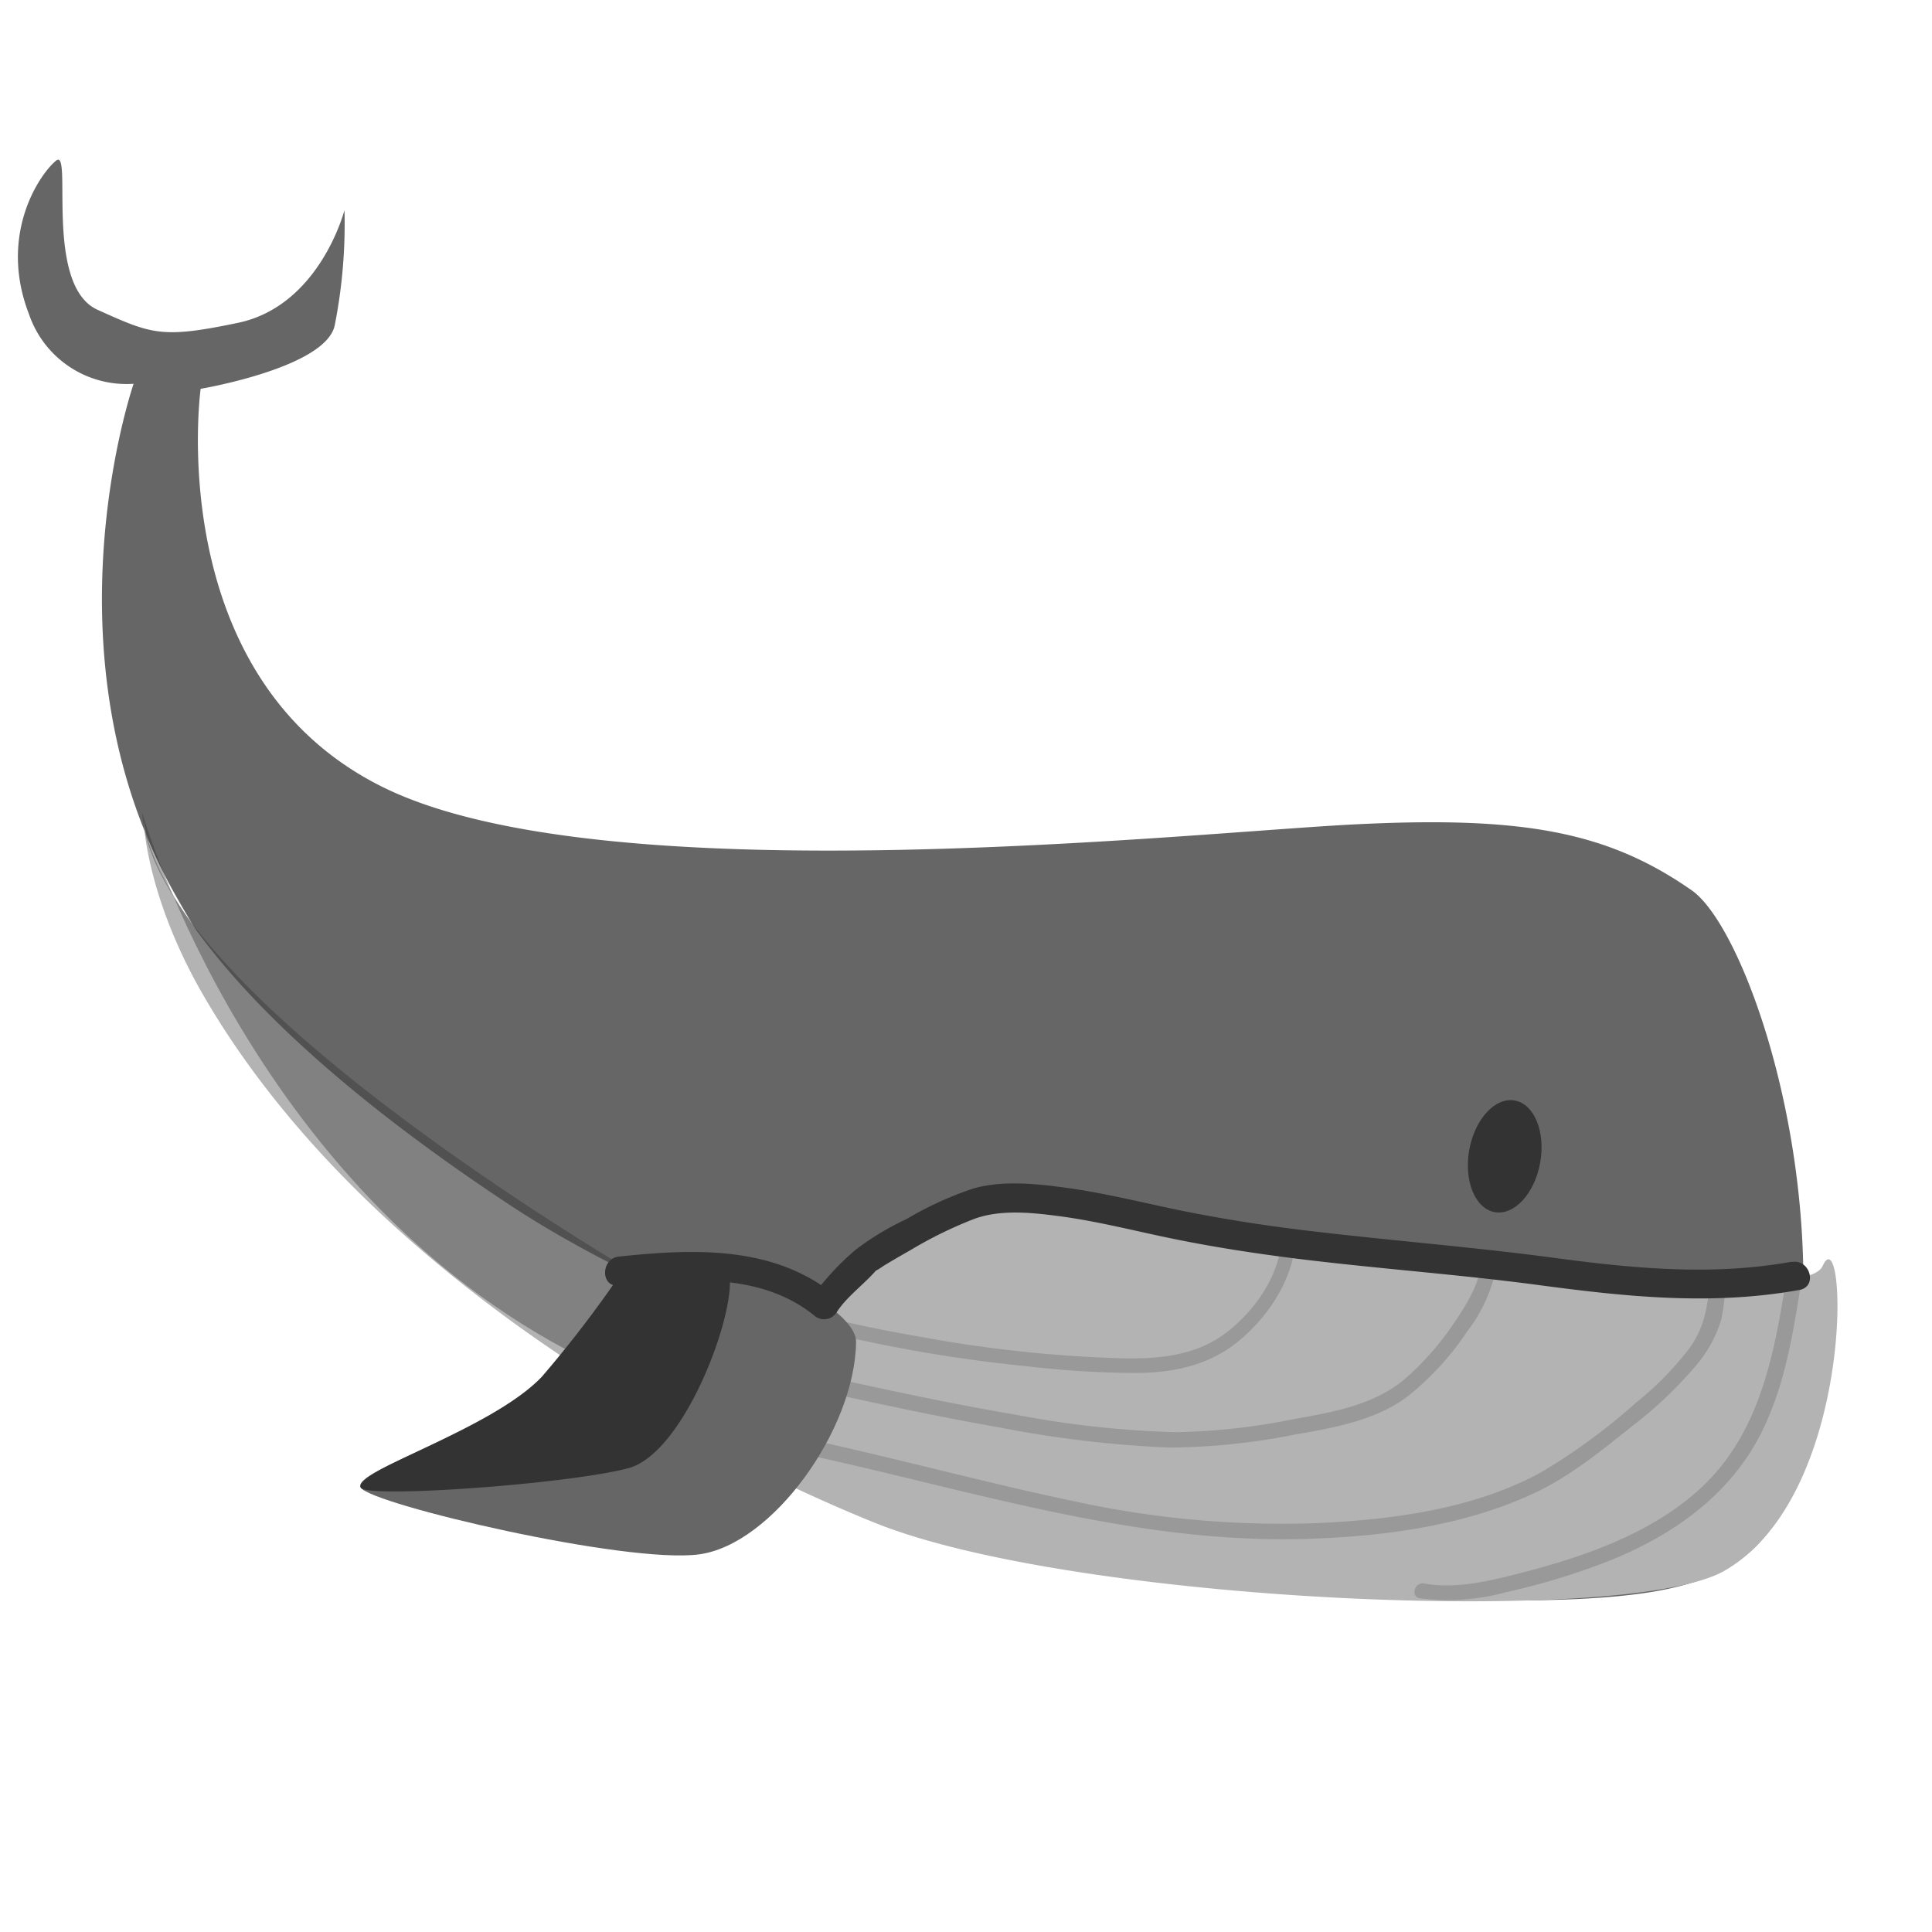 <svg id="Layer_1" data-name="Layer 1" xmlns="http://www.w3.org/2000/svg" viewBox="0 0 200 200"><defs><style>.cls-1{fill:#666;}.cls-2{fill:#b3b3b3;}.cls-3,.cls-4{fill:#333;}.cls-3{opacity:0.39;}.cls-5{fill:#999;}</style></defs><path class="cls-1" d="M20.77,40.25s-4.1,29.89,18.88,41.24,83.24,4.72,100.57,3.85,26.15.71,34.91,6.83c4.78,3.35,11.78,21.88,11.55,41.52-.22,18.18.53,28.43-15.66,31.1s-58.82-.78-85.63-9.95S31.82,117.09,18,92.37s-4.17-52.64-4.17-52.64A10.67,10.67,0,0,1,3,32.52C-.15,24.38,4,18.14,5.79,16.64S4.48,29.54,10.1,32.07s6.61,3,14.49,1.36c8.53-1.76,11.07-11.68,11.07-11.68a54,54,0,0,1-1,11.88C33.83,38.05,20.77,40.25,20.77,40.25Z"/><path class="cls-2" d="M82.74,137.85A28,28,0,0,1,112.36,125c10.71,1.91,73.79,11.69,76.31,6.07s3.6,23.7-10.2,31.56c-10.14,5.77-67.47,3.27-87.93-5s-53.77-27-69.76-55.07C15,92.34,14.85,84.73,14.85,84.73S15.16,100,53.17,125C65,132.72,81,139.06,82.74,137.85Z"/><path class="cls-3" d="M14.71,84.1S26.33,124.66,62,141.41l6.16-8.17S15.78,103.37,14.71,84.1Z"/><ellipse class="cls-4" cx="155.77" cy="119.7" rx="5.87" ry="3.73" transform="translate(10.49 251.94) rotate(-79.85)"/><path class="cls-5" d="M132.62,128.62c-.29,3.52-2.62,6.82-5.25,9-3.13,2.62-7,3.06-11,3a136.34,136.34,0,0,1-20.94-2.21c-3.77-.65-7.53-1.4-11.23-2.38a.75.75,0,0,0-.4,1.45,152.71,152.71,0,0,0,22.47,3.95,99.07,99.07,0,0,0,11.16.7c3.87,0,7.6-.72,10.68-3.21s5.65-6.29,6-10.34c.08-1-1.42-1-1.5,0Z"/><path class="cls-5" d="M153.33,130.85c-.25,2.21-1.6,4.33-2.82,6.12a29.43,29.43,0,0,1-5,5.71c-3.22,2.79-7.62,3.52-11.7,4.25a66.49,66.49,0,0,1-12.18,1.33,103.24,103.24,0,0,1-16.43-1.8c-6.26-1.06-12.46-2.38-18.66-3.74-1-.21-1.43,1.32-.43,1.54,5.81,1.27,11.62,2.51,17.47,3.53A117.15,117.15,0,0,0,121,149.85a67.58,67.58,0,0,0,12.92-1.32c4.13-.73,8.66-1.48,12-4.14a29.57,29.57,0,0,0,6-6.61,16,16,0,0,0,3.05-6.93c.11-1-1.48-1-1.6,0Z"/><path class="cls-5" d="M177,132.54c-.23,2.64-.48,4.73-2.09,7a32.2,32.2,0,0,1-5.57,5.68,62.09,62.09,0,0,1-9.77,7.17c-6.87,3.78-15.22,4.9-22.93,5.27a100.54,100.54,0,0,1-25.07-2.17c-9-1.87-17.94-4.31-26.95-6.29-1-.22-1.43,1.32-.43,1.54,16.76,3.67,33.24,9,50.59,8.58,8.07-.22,16.57-1.27,24-4.73,3.69-1.72,6.95-4.37,10.11-6.9a42.91,42.91,0,0,0,6.64-6.28,13.14,13.14,0,0,0,2.67-4.87,25.13,25.13,0,0,0,.45-4c.09-1-1.51-1-1.6,0Z"/><path class="cls-1" d="M67.35,130.55c9.35-1.36,21.31,4.75,21.27,8.36-.11,9.08-8.68,21-16.27,22s-33.79-5.16-35-6.9,14.82-6.45,20.28-11.54S62,131.32,67.35,130.55Z"/><path class="cls-5" d="M184.88,132.55c-1.27,8-2.82,16.18-9.14,21.79-5,4.45-11.7,6.78-18.09,8.44-3.22.83-6.89,1.76-10.23,1.14-1-.18-1.43,1.36-.42,1.54a23,23,0,0,0,9-.66,70.6,70.6,0,0,0,10-3c7.26-2.79,13.7-7.34,16.88-14.65,2-4.49,2.77-9.34,3.54-14.15.16-1-1.38-1.43-1.54-.42Z"/><path class="cls-4" d="M185.49,130.61c-8.18,1.48-16.31.71-24.47-.38-8.56-1.15-17.17-1.81-25.74-2.84-4.41-.53-8.8-1.21-13.16-2.1-3.91-.81-7.79-1.79-11.75-2.33-3.09-.42-6.62-.8-9.66.09a35.61,35.61,0,0,0-6.85,3.14,28.78,28.78,0,0,0-5.23,3.14,27,27,0,0,0-4.61,5l2.35-.3c-6.38-5.13-14.6-4.76-22.3-3.95-1.9.2-1.92,3.21,0,3,6.71-.71,14.54-1.46,20.18,3.07a1.54,1.54,0,0,0,2.36-.3c1-1.58,2.78-2.85,4.06-4.31.18-.2-.39.2,0,0s.59-.37.88-.55c.89-.54,1.79-1.06,2.69-1.57a42.94,42.94,0,0,1,6.64-3.25c2.75-1,6-.64,8.87-.26,3.89.52,7.71,1.51,11.55,2.3,4.24.87,8.51,1.53,12.8,2.07,8.39,1.05,16.82,1.63,25.19,2.75,9,1.2,17.9,2.15,27,.5,1.89-.34,1.09-3.23-.8-2.89Z"/><path class="cls-4" d="M37.35,154c-.79-1.76,13.55-6,18.76-11.5a121.66,121.66,0,0,0,8.18-10.68s8.73-2.4,10.83-.63S71.44,150.33,65,152,37.85,155.12,37.35,154Z"/></svg>